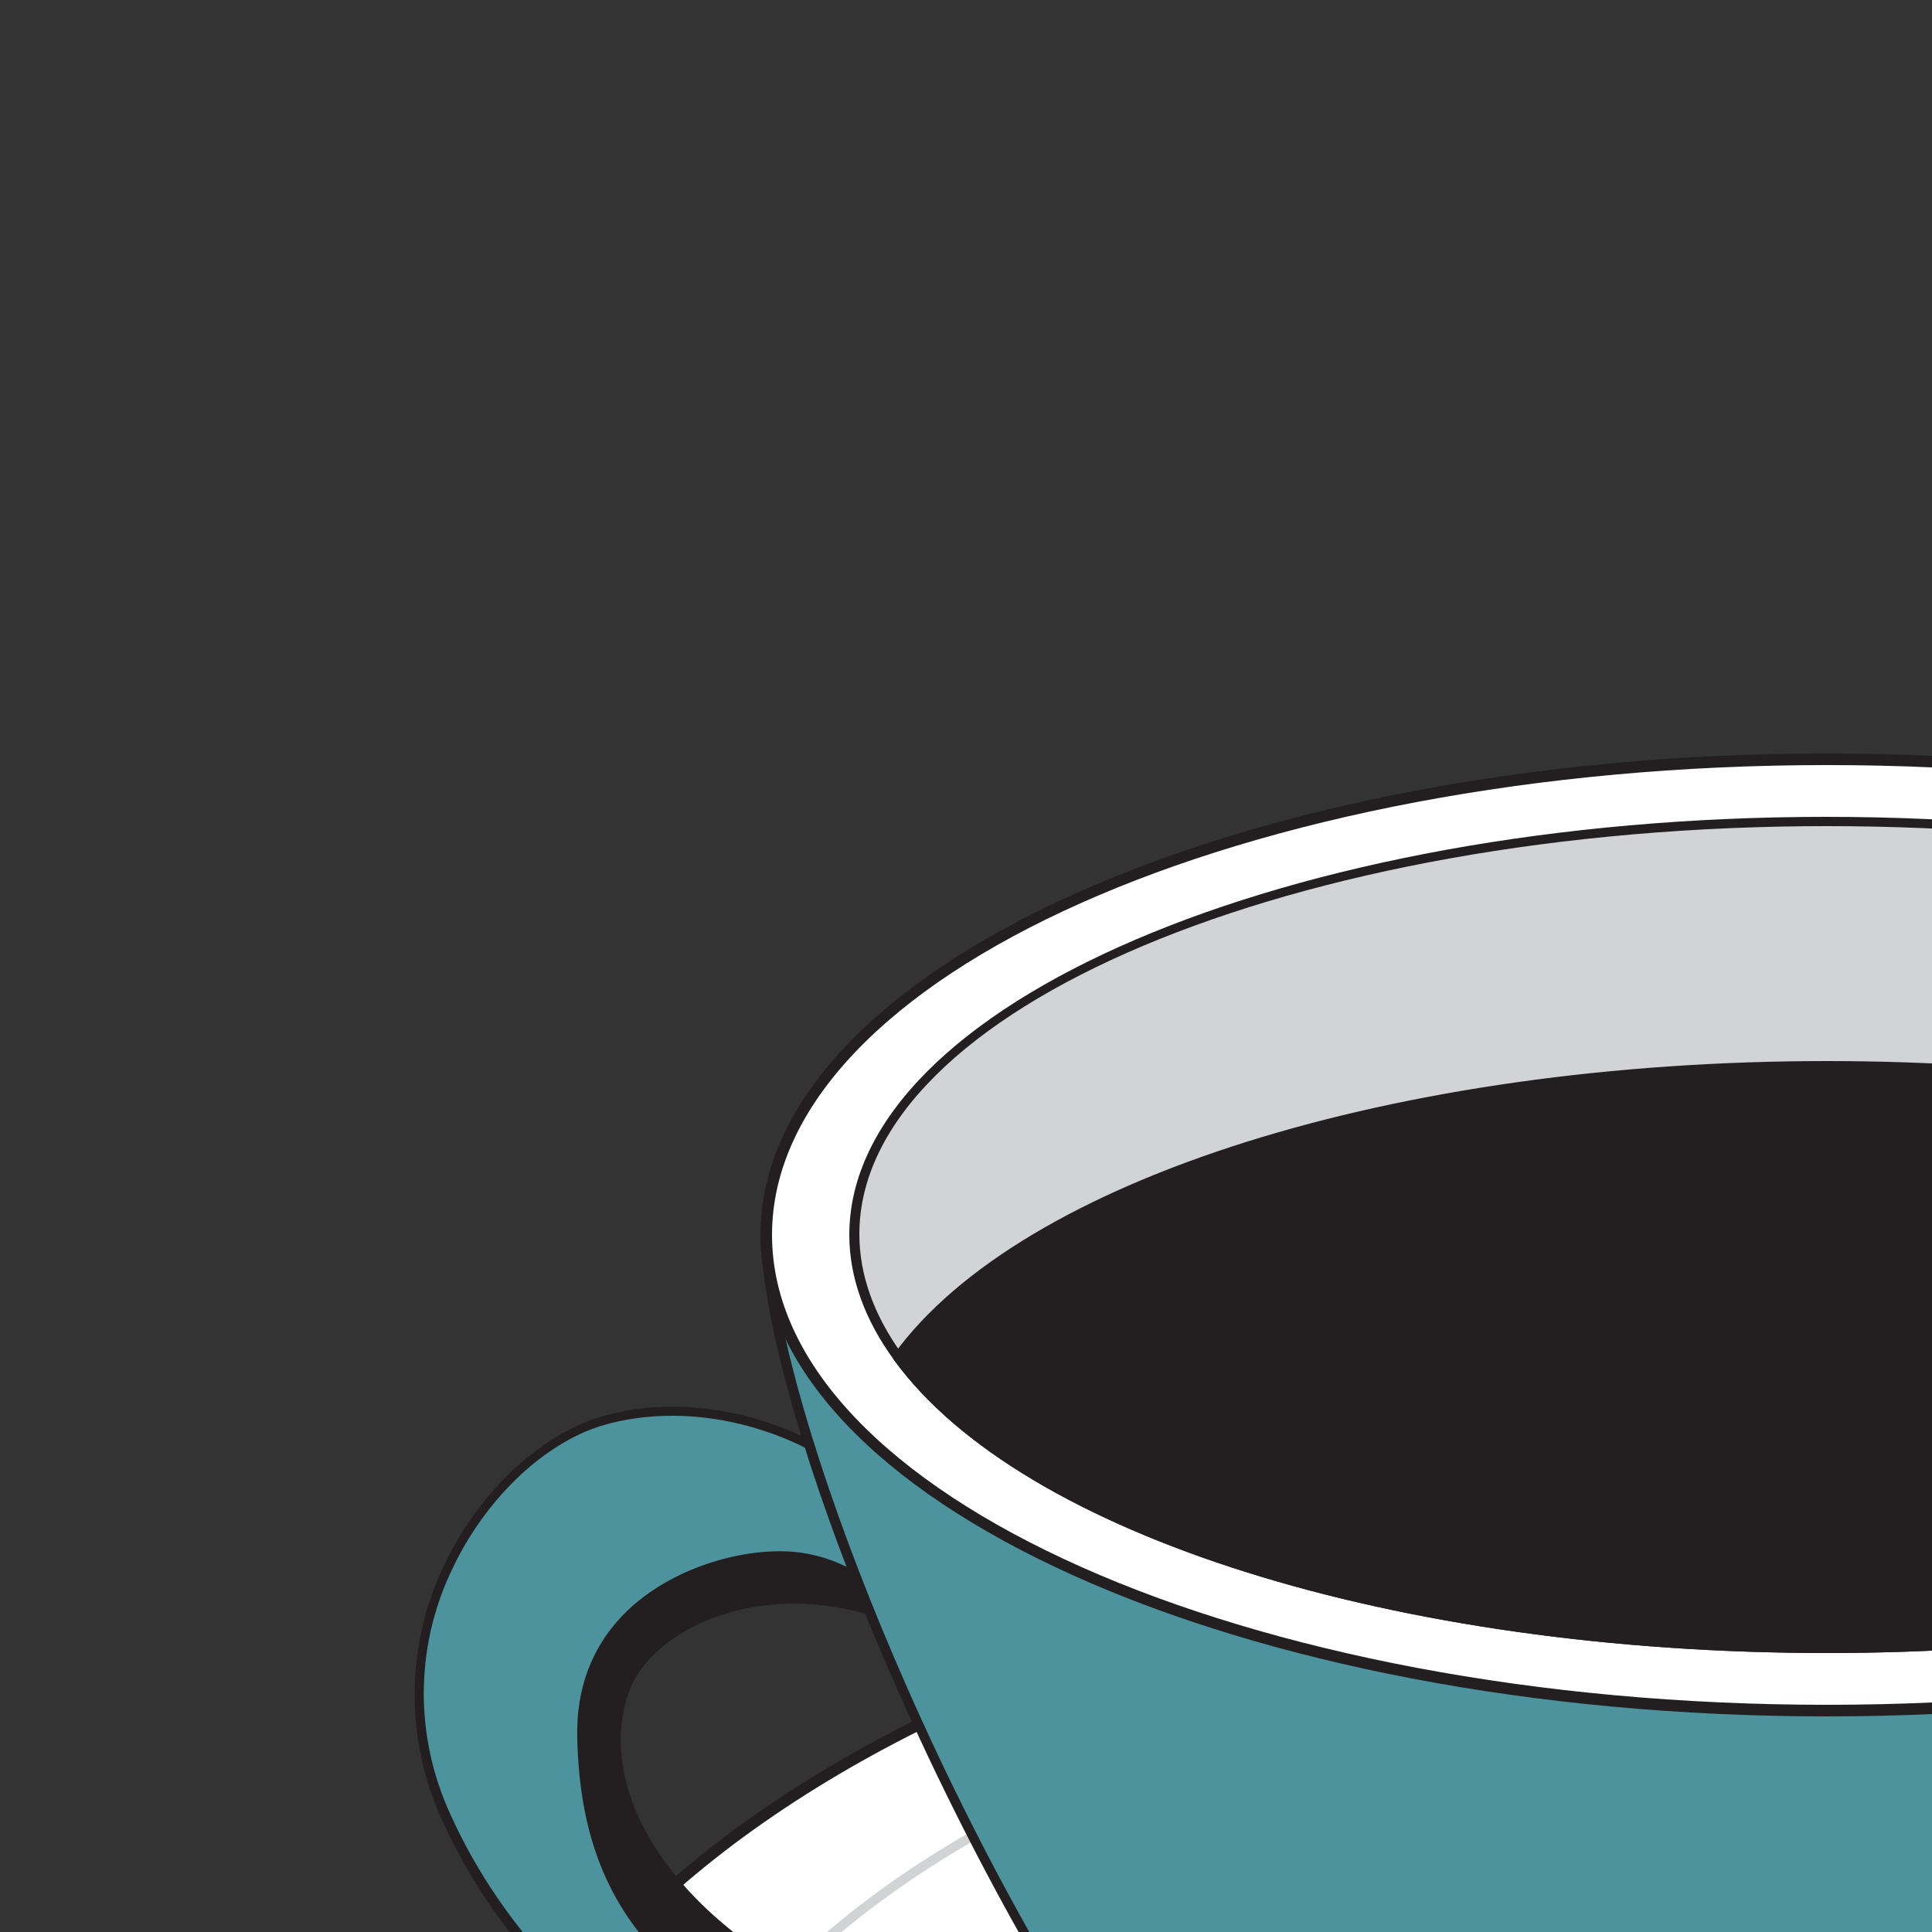 <svg transform="scale(2)" version="1.1" id="uWwJFW5uCt" xmlns="http://www.w3.org/2000/svg" xmlns:xlink="http://www.w3.org/1999/xlink" x="0px" y="0px" viewBox="0 0 500 500" xml:space="preserve" class="pbimage_pbimage__wrapper__image__0LEis false"><rect x="0" y="0" width="500" height="500" fill="#333333" stroke="none"/><title>Coffee</title><style type="text/css"> .st0{fill:#231F20;} .st1{fill:#FFFFFF;} .st2{fill:#D1D3D4;} .st3{fill:#68E1FD;}
 .st3{fill:#4c939e;}
 .st2{fill:#D1D3D4;}
 .st1{fill:#FFFFFF;}
 .st0{fill:#231F20;}</style><g id="Coaster_Bowl"><ellipse class="st0" cx="232" cy="301.8" rx="173.4" ry="100.1" fill="#231F20"></ellipse><path class="st0" d="M232,402.5c-96,0-174-45.2-174-100.8S136.1,201,232,201s174,45.2,174,100.7S328,402.5,232,402.5z M232,202.3
		c-95.3,0-172.8,44.6-172.8,99.5s77.5,99.5,172.8,99.5s172.8-44.6,172.8-99.5S327.3,202.3,232,202.3L232,202.3z" fill="#231F20"></path><ellipse class="st1" cx="232" cy="299" rx="173.4" ry="100.1" fill="#FFFFFF"></ellipse><path class="st0" d="M232,399.9c-96,0-174.2-45.3-174.2-100.9S136,198.1,232,198.1S406.2,243.3,406.2,299S328.1,399.9,232,399.9z
		 M232,199.6c-95.2,0-172.6,44.6-172.6,99.4s77.5,99.3,172.6,99.3s172.7-44.6,172.7-99.3S327.2,199.6,232,199.6z" fill="#231F20"></path><path class="st2" d="M232,386.4c-83.2,0-151-39.2-151-87.4s67.7-87.4,151-87.4s151,39.2,151,87.5S315.3,386.4,232,386.4z
		 M232,212.8c-82.6,0-149.7,38.7-149.7,86.2s67.2,86.2,149.7,86.2s149.7-38.6,149.7-86.2S314.6,212.8,232,212.8z" fill="#D1D3D4"></path></g><g id="Cup"><path class="st0" d="M150.2,265.3c0,0-25.4,3.5-47-8.7s-26.1-28.2-22.6-37.8s21.2-16.4,37.8-8s1.6-16.9-18.8-15.7
		s-41.6,9.2-40.6,22.1s9.9,34.8,26.5,45.3c16.7,10.6,41.1,18.3,54.5,16.7s22.3,0,19.3-6.6s-9.9-9.2-9.9-9.2"></path><path class="st0" d="M136.4,280c-13.7,0-35.5-7.1-51.1-17c-18-11.4-26-34.2-26.9-45.9c-0.2-3.5,1.1-7,3.5-9.5
		c6.2-7.1,21.1-12.3,37.8-13.3c13-0.7,23.8,8.8,26.2,14.4c0.9,2.1,0.4,3.2-0.1,3.8c-1.2,1.1-3.7,0.7-7.5-1.2
		c-8.6-4.3-18.2-5-26.4-1.8c-5.2,2.1-9.1,5.5-10.5,9.4c-3.7,10.1,1.8,25.4,22.3,37c21.2,12,46.3,8.7,46.6,8.6c0.4,0,0.7,0.3,0.7,0.7
		c0,0.3-0.2,0.6-0.5,0.7c-0.3,0-25.8,3.4-47.4-8.8c-21.2-12-26.7-28-22.9-38.6c1.6-4.2,5.7-8,11.3-10.2c8.6-3.4,18.6-2.7,27.5,1.8
		c3.6,1.8,5.4,1.9,6,1.4c0.4-0.3,0.3-1.2-0.2-2.2c-2.2-5.1-12.7-14.3-24.8-13.6c-16.4,0.9-30.8,6-36.8,12.8
		c-2.2,2.3-3.3,5.4-3.2,8.5c0.9,12.3,9.6,34.3,26.2,44.8c16.9,10.8,41.1,18.1,54,16.6c3.4-0.4,6.4-0.6,9.1-0.8
		c5.1-0.4,9.1-0.6,10-2.1c0.4-0.6,0.2-1.5-0.3-2.7c-2.9-6.2-9.4-8.8-9.5-8.8c-0.3-0.1-0.5-0.5-0.4-0.9c0.1-0.3,0.5-0.5,0.9-0.4
		c0.3,0.1,7.1,2.8,10.2,9.5c0.8,1.7,0.9,3,0.3,4c-1.2,2.1-5.1,2.4-11.1,2.8c-2.7,0.2-5.7,0.4-9,0.8C138.9,280,137.6,280,136.4,280z"></path><path class="st3" d="M133.1,230.5c0,0-7.8-20.7-15.5-32.4S92.2,179.5,77.6,184s-30.5,27.5-20,51s33.4,40.6,62.8,44.8
		c26.2,3.8,40.6-0.5,40.6-0.5l-4.2-7.3c0,0-16.9,5-45.6-4.9c-27.7-9.6-35.5-23.3-35.9-42.1s18.4-24.2,27.2-23.5
		c14.3,1.2,22.6,18.8,27.7,29.1L133.1,230.5z"></path><path class="st0" d="M141.1,282c-6.9,0-13.9-0.5-20.8-1.5c-28.7-4.1-52.3-21-63.2-45.2c-4.6-10.2-4.6-22,0.1-32.2
		c4.3-9.5,12.3-17.2,20.3-19.7c14.3-4.4,32.5,2.1,40.7,14.4c7.7,11.7,15.5,32.3,15.6,32.6c0.1,0.2,0,0.4-0.1,0.6
		c-0.1,0.2-0.3,0.3-0.5,0.3l-2.8,0.2c-0.3,0-0.5-0.1-0.6-0.3l-0.6-1.2c-5.2-10.5-13.2-26.5-26.6-27.6c-4.7-0.4-14.1,1.2-20.3,7.1
		c-4.3,4.1-6.4,9.4-6.2,15.7c0.4,15.3,4.9,30.9,35.5,41.5c28.1,9.8,45,5,45.2,4.9c0.3-0.1,0.6,0,0.7,0.3l4.2,7.3
		c0.1,0.2,0.1,0.4,0,0.5c-0.1,0.2-0.2,0.3-0.4,0.4C161.1,280,154,282,141.1,282z M87,183.2c-3.1,0-6.2,0.4-9.2,1.3
		c-7.7,2.4-15.3,9.8-19.5,19c-4.6,9.9-4.6,21.2-0.1,31.1c10.7,23.8,34,40.4,62.3,44.5c22.4,3.2,36.3,0.5,39.6-0.3l-3.6-6.1
		c-3,0.7-19.6,3.9-45.5-5.1c-25.3-8.7-35.8-21.1-36.3-42.6c-0.2-6.8,2.1-12.4,6.6-16.7c6.2-5.8,15.3-8,21.3-7.5
		c14.1,1.2,22.2,17.5,27.6,28.3l0.4,0.8l1.6-0.1c-1.5-3.9-8.4-21.2-15.1-31.5C110.9,189.1,98.7,183.2,87,183.2z"></path><path class="st0" d="M348.3,197c0,7.6-3.8,21.9-10.5,38.7c-8.2,20.6-21,45-36.7,65.2C283.5,313.3,261,322,236.5,322
		s-47-8.7-64.7-21.1c-15.7-20.2-28.5-44.6-36.7-65.2c-6.7-16.8-10.5-31.1-10.5-38.7c0-27.7,50.1-50.1,111.8-50.1
		S348.3,169.3,348.3,197z"></path><path class="st0" d="M236.4,322.6c-22.5,0-45.6-7.5-65-21.2c-0.1,0-0.1-0.1-0.1-0.1c-19.1-24.5-31.2-51.5-36.8-65.4
		c-6.6-16.5-10.5-31-10.5-38.9c0-28,50.4-50.8,112.5-50.8S348.9,169,348.9,197c0,7.9-3.9,22.5-10.5,38.9
		c-5.6,13.9-17.7,40.9-36.8,65.4l-0.1,0.1C282.1,315,259,322.6,236.4,322.6z M172.2,300.4c19.2,13.5,42,20.9,64.2,20.9
		s45-7.4,64.2-20.9c18.9-24.4,31-51.2,36.6-65c6.5-16.3,10.4-30.7,10.4-38.5c0-27.3-49.9-49.5-111.2-49.5S125.2,169.6,125.2,197
		c0,7.8,3.9,22.1,10.4,38.5C141.2,249.2,153.3,276,172.2,300.4z M301.1,300.9L301.1,300.9z"></path><path class="st3" d="M373.7,159.8c0,9.3-4.6,26.9-12.8,47.5c-10.1,25.3-25.8,55.2-45.1,80.1c-21.6,15.2-49.3,25.9-79.4,25.9
		s-57.7-10.6-79.4-25.9c-19.3-24.8-34.9-54.8-45.1-80.1c-8.2-20.6-12.8-38.2-12.8-47.5c0-34,61.4-61.6,137.3-61.6
		S373.7,125.8,373.7,159.8z"></path><path class="st0" d="M236.4,313.8c-27.6,0-55.9-9.2-79.7-26c-0.1,0-0.1-0.1-0.1-0.1c-23.4-30.1-38.3-63.2-45.2-80.2
		c-8.1-20.2-12.9-38-12.9-47.7c0-34.3,61.9-62.2,137.9-62.2s137.9,27.9,137.9,62.2c0,9.7-4.8,27.5-12.9,47.7
		c-6.8,17-21.8,50.1-45.1,80.2c0,0.1-0.1,0.1-0.1,0.1C292.4,304.6,264.1,313.8,236.4,313.8z M157.5,286.9
		c23.6,16.6,51.6,25.7,78.9,25.7s55.4-9.1,78.9-25.7c23.3-30,38.1-62.9,44.9-79.9c8-20.1,12.8-37.7,12.8-47.2
		c0-33.6-61.3-60.9-136.7-60.9S99.8,126.2,99.8,159.8c0,9.5,4.8,27.2,12.8,47.2C119.4,224,134.2,256.9,157.5,286.9z M315.8,287.3
		L315.8,287.3z"></path><ellipse class="st1" cx="236.4" cy="159.8" rx="137.3" ry="61.5"></ellipse><path class="st0" d="M236.4,222.1c-76.1,0-138-27.9-138-62.3s61.9-62.3,138-62.3s138,28,138,62.3S312.6,222.1,236.4,222.1z
		 M236.4,99c-75.3,0-136.5,27.3-136.5,60.8s61.2,60.8,136.5,60.8S373,193.3,373,159.8S311.7,99,236.4,99L236.4,99z"></path><path class="st2" d="M362.3,159.8c0,5.5-2,10.8-5.6,15.9c-15.9,21.8-63.7,37.6-120.2,37.6s-104.3-15.8-120.2-37.6
		c-3.7-5-5.6-10.3-5.6-15.9c0-29.5,56.3-53.5,125.8-53.5S362.3,130.2,362.3,159.8z"></path><path class="st0" d="M236.4,213.9c-55.7,0-104.2-15.2-120.7-37.9c-3.8-5.2-5.8-10.7-5.8-16.2c0-29.8,56.7-54.1,126.4-54.1
		s126.5,24.3,126.5,54.1c0,5.5-1.9,11-5.8,16.2C340.6,198.6,292.1,213.9,236.4,213.9z M236.4,106.9c-69,0-125.2,23.7-125.2,52.8
		c0,5.3,1.9,10.5,5.5,15.5c16.3,22.3,64.4,37.3,119.7,37.3s103.4-15,119.7-37.3c3.6-5,5.5-10.2,5.5-15.5
		C361.6,130.6,305.5,106.9,236.4,106.9z"></path><path class="st0" d="M356.6,175.6c-15.9,21.8-63.7,37.6-120.2,37.6s-104.3-15.8-120.2-37.6C132.2,153.9,180,138,236.4,138
		S340.7,153.9,356.6,175.6z"></path><path class="st0" d="M236.4,213.9c-55.7,0-104.2-15.2-120.7-37.9c-0.2-0.2-0.2-0.6,0-0.8c16.5-22.7,65-37.9,120.7-37.9
		s104.2,15.2,120.7,37.9c0.2,0.2,0.2,0.6,0,0.8C340.6,198.7,292.1,213.9,236.4,213.9z M117.1,175.6c16.6,22.1,64.4,36.9,119.3,36.9
		s102.8-14.8,119.3-36.9c-16.6-22.1-64.4-36.9-119.4-36.9S133.7,153.5,117.1,175.6z"></path></g><g id="Tea_Spoon"><path class="st1" d="M443.4,206.6c-2.6-2.9-6.9-3.9-10.7-3.3s-7.6,2.5-11,4.7c-9.9,6.5-17.4,15.2-25.2,23.9s-15.4,17.4-23,26.2
		c-16,18.4-21.6,33-31.6,40.3s-21.4,3.9-42.8,13.9s-34.9,18.7-27.4,35.1c8.3,18.3,32.7,17.1,50.3,10.1c17.9-7.1,28.5-19.8,30-29.5
		s-3.5-14.4,0.2-23.4c1.4-3.4,11-22.6,46.5-50.5l3.6-2.8c9.8-7.7,19.5-15.4,29.2-23.3c5.5-4.5,19.5-12.6,12.3-21.1L443.4,206.6z"></path><path class="st0" d="M298.6,363c-12,0-22.8-4.3-27.8-15.3c-8-17.7,7.9-26.8,27.9-36.1c8.3-3.8,17.1-6.5,26.2-8
		c6.5-1.2,11.7-2.2,16.5-5.8c5.4-3.9,9.5-10,14.7-17.7c5.1-7.8,10.7-15.3,16.8-22.5l3-3.5c6.5-7.5,13.2-15.2,19.9-22.7l1.5-1.7
		c7.2-8,14.6-16.2,23.9-22.4c2.9-1.9,6.9-4.2,11.3-4.9s8.8,0.8,11.4,3.6l0,0l0.3,0.3c1.6,1.7,2.4,4,2.1,6.3
		c-0.6,5.4-7,10.2-11.7,13.7c-1.1,0.8-2,1.5-2.9,2.2c-10,8.2-19.9,16.1-29.2,23.3l-3.6,2.8c-36.7,28.8-45.4,48.1-46.2,50.2
		c-2,4.8-1.4,8.3-0.7,12.3c0.8,3.6,1,7.3,0.5,10.9c-2,13.1-17.2,24.8-30.5,30.1C314.6,361.2,306.7,362.9,298.6,363z M434.6,203.9
		c-0.6,0-1.3,0-1.9,0.1c-4.1,0.6-7.9,2.8-10.7,4.6c-9.1,6-16.2,13.8-23.6,22.1l-1.5,1.7c-6.7,7.5-13.4,15.2-19.9,22.7l-3,3.5
		c-6,7.1-11.6,14.5-16.7,22.3c-5.3,7.8-9.5,14-15.1,18.1c-5.1,3.7-10.4,4.7-17.1,6c-9,1.5-17.7,4.2-25.9,8
		c-23.4,10.8-33.9,19.1-27.1,34.1c7.7,17.1,31,17,49.3,9.7s28.2-20.2,29.6-28.9c0.5-3.5,0.3-7-0.5-10.4c-0.7-4-1.4-7.9,0.8-13.1
		c0.9-2.1,9.7-21.8,46.7-50.8l3.6-2.8c9.2-7.3,19.2-15.1,29.2-23.3c0.8-0.7,1.8-1.4,2.9-2.2c4.5-3.3,10.6-7.9,11.1-12.6
		c0.2-1.9-0.5-3.8-1.8-5.1l-0.2-0.3l0,0C440.6,205,437.7,203.8,434.6,203.9L434.6,203.9z"></path><path class="st2" d="M343.9,314.3c-1.1-1-46.5,36.8-70.2,30.5c0,0-2.7,7.9,18.5,11.7s40.8-8.8,48.8-16.7S351.2,321.2,343.9,314.3z"></path></g><g id="Coffee_Beans"><path class="st2" d="M209.7,313.9c-3.6,9.5-14.2,19.1-28.7,16.7c-27.3-4.6-29.8-27.9-26.2-37.4s16.9-8,32.1-2.2
		S213.3,304.4,209.7,313.9z"></path><path class="st0" d="M185.6,331.5c-1.6,0-3.2-0.1-4.7-0.4c-14.1-2.4-20.9-9.6-24.1-15.3c-4.7-8.1-4.6-17.6-2.6-23
		c1.8-4.7,5.9-7.1,12.2-7.2c5.3-0.1,12.3,1.5,20.6,4.6c18.4,7,26.4,15.2,23.2,23.8C206.9,323,197.9,331.5,185.6,331.5z M166.8,286.9
		h-0.4c-5.8,0.1-9.6,2.3-11.2,6.5c-1.9,5.1-2,14.1,2.5,22s12.5,12.9,23.3,14.7c14.1,2.4,24.4-6.8,28.1-16.3
		c3.8-9.9-10.1-17.6-22.5-22.2C178.6,288.4,172,286.9,166.8,286.9z"></path><path class="st1" d="M209.7,313.9c-3.6,9.5-21.3,8.8-36.4,3.1s-22.1-14.3-18.5-23.8s17.4-9.8,32.5-4.1S213.3,304.4,209.7,313.9z"></path><path class="st0" d="M194.1,321.9c-7.2-0.2-14.4-1.6-21.1-4.2c-7.7-2.9-13.3-6.5-16.6-10.7c-3.3-3.9-4.2-9.3-2.4-14.1
		c1.8-4.8,6.1-7.6,12.6-8.2c5.8-0.6,13,0.7,20.9,3.7c17.3,6.6,26.3,16.7,22.9,25.8C208.3,319.6,201.9,321.9,194.1,321.9z M169.3,286
		c-0.9,0-1.8,0-2.6,0.1c-4,0.4-9.3,2-11.3,7.3c-1.7,4.3-0.9,9.1,2.1,12.6c3.1,3.9,8.6,7.5,16,10.3c14.6,5.5,32,6.5,35.5-2.6
		c2.4-6.3-2-16.3-22-23.9C181.4,287.5,175.4,286.2,169.3,286z"></path><path class="st0" d="M156.2,290.4c0,0,9.1,5.1,11.4,7.6s4,3.1,6.6,4.6s12.7,5,15.9,7.6s3.1,3.5,7.6,4c3.5,0.5,7,1.2,10.5,2.3
		c0.8-1.1,1.4-2.3,1.9-3.5c0,0-7.1,0.8-8.6-1.1c-1.4-1.9-3.4-3.1-5.7-3.6c-2.3-0.3-5.1-1.2-6.6-2.9s-5.1-4.9-9.3-5.1
		s-5.4-2.5-8.4-4.9s-4.5-2-6.8-3.6c-2.2-1.3-4.5-2.5-6.8-3.5C157.9,288.2,157,289.3,156.2,290.4z"></path><path class="st0" d="M208.3,317h-0.2c-3.4-1-6.8-1.8-10.3-2.2c-3.6-0.4-4.5-1.1-6.1-2.6c-0.5-0.4-1-0.9-1.8-1.5
		c-2-1.6-6.7-3.5-10.5-5.1c-1.8-0.7-3.6-1.5-5.4-2.4c-0.6-0.3-1.1-0.6-1.6-0.9c-2-1-3.7-2.3-5.2-3.9c-2.2-2.3-11.2-7.4-11.2-7.4
		c-0.2-0.1-0.3-0.2-0.3-0.4c0-0.2,0-0.3,0.1-0.5c0.8-1.1,1.7-2.2,1.7-2.2c0.2-0.2,0.5-0.3,0.7-0.2c2.4,1.1,4.7,2.3,6.9,3.6
		c0.8,0.5,1.6,0.9,2.5,1.2c1.6,0.5,3.1,1.3,4.3,2.4c0.7,0.6,1.3,1.1,1.8,1.7c1.8,1.8,3.2,3,6.2,3.1c4.6,0.2,8.3,3.8,9.7,5.3
		c1.7,1.6,3.9,2.6,6.3,2.8c2.4,0.4,4.6,1.8,6.1,3.8c1,1.2,5.5,1.1,8.1,0.9c0.3,0,0.6,0.2,0.6,0.5c0,0.1,0,0.1,0,0.2
		c-0.5,1.3-1.1,2.6-1.9,3.7C208.7,316.9,208.5,317,208.3,317z M157.1,290.2c2.1,1.2,9,5.2,11,7.4c1.4,1.5,3.1,2.7,4.9,3.6l1.6,0.9
		c1.7,0.9,3.4,1.7,5.2,2.3c3.9,1.6,8.7,3.6,10.8,5.3c0.8,0.6,1.3,1.1,1.8,1.6c1.6,1.4,2.2,2,5.4,2.3c3.4,0.5,6.8,1.2,10.1,2.2
		c0.5-0.7,0.9-1.4,1.2-2.1c-2.1,0.1-6.8,0.3-8.2-1.4c-1.3-1.8-3.2-3-5.3-3.3c-1.1-0.1-4.9-0.8-7-3.1c-1.3-1.4-4.8-4.8-8.9-4.9
		c-3.4-0.1-5.1-1.7-6.9-3.5c-0.5-0.5-1.1-1.1-1.8-1.6c-1.2-1-2.5-1.8-4-2.2c-1-0.3-1.9-0.8-2.8-1.3c-2-1.2-4.1-2.3-6.3-3.3
		C157.9,289.2,157.5,289.7,157.1,290.2z"></path><path class="st2" d="M156.2,311.7c1.1,8.7-3.1,20.4-15.2,24.4c-22.8,7.5-34.2-9.3-35.3-18s9.7-13,23.7-14.7S155.1,303,156.2,311.7z
		"></path><path class="st0" d="M130.1,338.5c-4.8,0.1-9.5-1.3-13.6-3.8c-6.9-4.3-10.7-11.6-11.3-16.5c-0.5-4.3,1.6-7.8,6.5-10.5
		c4-2.2,10-3.8,17.7-4.8c16.9-2.1,26.4,0.9,27.4,8.8c1.2,9.2-3.2,20.9-15.6,25C137.5,337.8,133.8,338.5,130.1,338.5z M138.9,303.2
		c-3.2,0-6.3,0.2-9.5,0.7c-7.6,1-13.4,2.5-17.3,4.7c-4.4,2.4-6.4,5.6-5.9,9.5c0.6,4.7,4.2,11.6,10.8,15.8s14.8,4.8,23.8,1.8
		c11.8-3.9,16-15.1,14.9-23.9C154.8,305.1,147.3,303.2,138.9,303.2z"></path><path class="st1" d="M156.2,311.7c1.1,8.7-12.7,15.4-26.7,17.1s-22.7-2-23.8-10.8s9.3-14.6,23.2-16.3S155.1,303,156.2,311.7z"></path><path class="st0" d="M123.2,330c-3.7,0.1-7.3-0.5-10.7-1.9c-4.1-1.7-7-5.5-7.5-9.9c-0.6-4.4,1.6-8.4,6.3-11.5
		c4.2-2.8,10.3-4.8,17.6-5.7c16-2,27,2.1,28.1,10.6c0.6,4.4-2.2,8.5-8.1,11.9c-5,2.9-12,5.1-19.3,6C127.5,329.8,125.3,330,123.2,330
		z M136.7,302c-2.6,0-5.1,0.2-7.7,0.5c-7,0.9-12.9,2.8-16.9,5.4c-2.9,1.9-6.3,5.2-5.7,10c0.4,3.9,3,7.3,6.7,8.7
		c3.9,1.8,9.6,2.2,16.3,1.4c7.1-0.9,13.9-3,18.7-5.8c3.7-2.2,7.9-5.7,7.3-10.4S149.4,302,136.7,302z"></path><path class="st0" d="M105.7,315.4c0,0,9,0.2,11.8,1.2s4.3,0.7,7,0.9s11.7-1.4,15.3-0.6s3.8,1.5,7.4,0c2.9-1.1,5.9-1.9,8.9-2.5
		c0.1-1.1,0.1-2.3,0-3.4c0,0-5.1,3.5-7,2.7c-1.8-0.9-3.9-1-5.8-0.4c-2,0.8-4.2,1-6.3,0.5c-1.9-0.7-5.9-1.7-9.2-0.1s-5.1,0.3-8.4-0.4
		s-4.2,0.3-6.7,0c-2.2-0.1-4.4-0.1-6.7,0C106.2,312.9,105.8,314.2,105.7,315.4z"></path><path class="st0" d="M143.9,318.1c-0.8,0-1.5-0.2-2.3-0.4c-0.5-0.1-1.2-0.3-2-0.5c-2.2-0.4-6.6,0-10.1,0.3
		c-1.7,0.2-3.4,0.3-5.1,0.3h-1.6c-1.9,0.1-3.8-0.2-5.6-0.8c-2.7-0.9-11.6-1.1-11.7-1.1c-0.1,0-0.3-0.1-0.4-0.2
		c-0.1-0.1-0.1-0.3-0.1-0.4c0.2-1.1,0.4-2.3,0.4-2.4c0-0.2,0.2-0.4,0.5-0.4c2.2-0.1,4.5-0.1,6.7,0c0.8,0.1,1.6,0,2.4-0.1
		c1.4-0.3,2.9-0.2,4.3,0.1c0.8,0.2,1.4,0.4,2.1,0.5c2.1,0.6,3.7,1,6-0.1c3.6-1.7,7.9-0.5,9.6,0.1c2,0.5,4.1,0.4,5.9-0.5
		c2-0.7,4.3-0.5,6.2,0.4c1.2,0.5,4.7-1.3,6.6-2.6c0.1-0.1,0.3-0.1,0.5-0.1c0.2,0.1,0.3,0.2,0.3,0.4c0.2,1.2,0.2,2.4,0,3.6
		c0,0.2-0.2,0.4-0.4,0.4c-3,0.6-6,1.4-8.8,2.5C146.3,317.8,145.1,318,143.9,318.1z M137.2,316c0.9,0,1.8,0.1,2.7,0.2
		c0.8,0.2,1.5,0.3,2,0.5c1.8,0.5,2.5,0.6,5.1-0.4c2.8-1,5.7-1.9,8.6-2.5c0.1-0.7,0.1-1.4,0.1-2.1c-1.5,1-5.1,3-6.8,2.3
		c-1.7-0.8-3.6-1-5.4-0.4c-0.9,0.3-4.1,1.4-6.6,0.5c-1.6-0.6-5.6-1.7-8.8-0.2c-2.7,1.3-4.6,0.8-6.7,0.2c-0.6-0.2-1.3-0.4-2-0.5
		c-1.3-0.3-2.6-0.3-3.9-0.1c-0.9,0.2-1.8,0.2-2.7,0.1c-2.1-0.1-4.1-0.1-6.2,0c-0.1,0.3-0.2,0.8-0.2,1.4c2.1,0.1,9,0.3,11.4,1.2
		c1.7,0.6,3.5,0.8,5.2,0.8h1.6c1.7,0,3.3-0.1,5-0.3C132,316.3,134.9,316,137.2,316z"></path><path class="st2" d="M194.4,334c1.3,10.6-3.8,24.8-18.5,29.7c-27.7,9.1-41.6-11.3-42.9-22s11.9-15.8,28.8-17.9S193,323.4,194.4,334
		z"></path><path class="st0" d="M162.6,366.6c-5.9,0.1-11.6-1.5-16.6-4.6c-8.4-5.3-13-14.1-13.8-20.1c-1.2-9.8,8.6-16,29.4-18.6
		s32.1,1.1,33.3,10.7l0,0c1.4,11.2-3.9,25.4-19,30.4C171.7,365.8,167.1,366.6,162.6,366.6z M173.3,323.6c-3.9,0-7.7,0.3-11.5,0.8
		c-13.7,1.7-29.7,6.1-28.3,17.2c0.7,5.7,5.2,14.2,13.2,19.2s18,5.8,28.9,2.2c14.4-4.7,19.4-18.4,18.1-29l0,0
		C192.7,326,183.6,323.6,173.3,323.6L173.3,323.6z"></path><path class="st1" d="M194.4,334c1.3,10.6-15.5,18.7-32.5,20.8s-27.7-2.5-29-13.1s11.3-17.7,28.3-19.9S193,323.4,194.4,334z"></path><path class="st0" d="M154.3,356.1c-13,0-21-5-22.1-14.3c-1.3-10.4,9.8-18.3,28.9-20.7c19.4-2.4,32.7,2.6,34,12.8l0,0
		c0.7,5.3-2.7,10.2-9.7,14.3c-6,3.5-14.6,6.2-23.4,7.3C159.4,355.9,156.9,356.1,154.3,356.1z M170.6,322c-3.1,0-6.2,0.2-9.3,0.6
		c-18,2.3-28.8,9.7-27.6,19c1.3,10,11.5,14.5,28.2,12.4c8.6-1.1,16.9-3.7,22.8-7.1c4.5-2.6,9.7-7,9-12.9
		C192.9,328.1,186.3,322,170.6,322z"></path><path class="st0" d="M132.9,338.4c0,0,11,0.2,14.4,1.4s5.3,0.9,8.5,1s14.2-1.6,18.6-0.8s4.6,1.8,9,0c3.5-1.3,7.2-2.3,10.9-3
		c0.2-1.4,0.2-2.8,0-4.2c0,0-6.2,4.2-8.6,3.2c-2.2-1.1-4.7-1.2-7.1-0.5c-2.3,0.9-5.4,1.4-7.6,0.5s-7.2-2.1-11.2-0.2
		s-6.3,0.4-10.2-0.5s-5.2,0.3-8.1,0c-2.7-0.2-5.4-0.2-8.1,0C133.4,335.5,133.1,337,132.9,338.4z"></path><path class="st0" d="M179.5,341.7c-0.9,0-1.9-0.2-2.8-0.5c-0.7-0.2-1.4-0.4-2.4-0.6c-2.6-0.5-8,0-12.3,0.4
		c-2.1,0.2-4.1,0.4-6.2,0.4c-0.7,0-1.3,0-1.9,0c-2.3,0.1-4.6-0.3-6.8-1c-3.2-1.1-14.1-1.4-14.2-1.4c-0.2,0-0.3-0.1-0.5-0.2
		c-0.1-0.1-0.2-0.3-0.1-0.5c0.2-1.4,0.5-2.9,0.5-2.9c0.1-0.3,0.3-0.5,0.6-0.5c2.7-0.2,5.5-0.2,8.2,0c1,0.1,2,0,2.9-0.1
		c1.7-0.3,3.5-0.3,5.2,0.1c0.9,0.2,1.8,0.4,2.5,0.6c2.6,0.7,4.4,1.3,7.3-0.1c4.3-2.1,9.6-0.6,11.6,0.1c2.4,0.6,4.9,0.4,7.2-0.5
		c2.5-0.8,5.2-0.6,7.5,0.5c1.5,0.6,5.7-1.6,8-3.2c0.3-0.2,0.7-0.1,0.9,0.2c0,0.1,0.1,0.1,0.1,0.2c0.2,1.5,0.2,3,0,4.4
		c0,0.3-0.2,0.5-0.5,0.5c-3.7,0.7-7.3,1.7-10.8,3C182.3,341.4,180.9,341.7,179.5,341.7z M171.2,339.2c1.1,0,2.2,0.1,3.3,0.2
		c1,0.2,1.8,0.4,2.5,0.6c2.2,0.6,3,0.8,6.2-0.5c3.4-1.3,6.9-2.3,10.5-3c0.1-0.9,0.1-1.7,0.1-2.6c-1.9,1.2-6.2,3.6-8.3,2.8
		c-2.1-1-4.4-1.2-6.6-0.5c-1.1,0.4-5,1.7-8.1,0.5c-1.9-0.7-6.8-2.1-10.7-0.2c-3.3,1.6-5.5,0.9-8.2,0.2c-0.8-0.2-1.6-0.4-2.4-0.6
		c-1.6-0.4-3.2-0.4-4.8-0.1c-1.1,0.2-2.2,0.2-3.2,0.1c-2.5-0.2-5-0.2-7.5,0c-0.1,0.4-0.2,1-0.3,1.7c2.5,0.1,10.9,0.4,13.9,1.4
		c2.1,0.7,4.2,1.1,6.4,1c0.6,0,1.2,0,1.9,0.1c1.2,0,3.4-0.2,6-0.4C164.9,339.6,168.4,339.2,171.2,339.2z"></path><path class="st2" d="M260.6,342c-0.1,10.7-7.1,24.1-22.4,26.9c-28.7,5.3-39.7-16.8-39.6-27.5s13.9-14,31-13.9
		S260.7,331.3,260.6,342z"></path><path class="st0" d="M229.9,370.4c-10,0-16.7-3.7-20.9-7.1c-7.6-6.4-11-15.8-10.9-21.8c0.1-9.8,10.7-14.7,31.6-14.5
		c9.4,0.1,16.9,1.2,22.2,3.3c6.3,2.5,9.5,6.5,9.4,11.8c-0.1,11.2-7.3,24.7-22.9,27.6C235.6,370.1,232.7,370.4,229.9,370.4z
		 M228.6,328.2c-13.6,0-29.2,2.4-29.3,13.3c-0.1,5.8,3.2,14.7,10.5,20.8s17.1,8.2,28.4,6.1c14.8-2.8,21.8-15.6,21.8-26.4
		c0-4.7-2.9-8.3-8.6-10.6c-5.1-2.1-12.4-3.1-21.7-3.2L228.6,328.2z"></path><path class="st1" d="M260.6,342c-0.1,10.7-17.9,16.5-35,16.3s-27.1-6.1-27-16.9s13.6-16,30.7-15.9S260.7,331.3,260.6,342z"></path><path class="st0" d="M226.3,359.1h-0.7c-8.7-0.1-15.5-1.6-20.3-4.6c-4.7-2.6-7.5-7.6-7.4-13c0.1-10.4,12.1-16.8,31.5-16.6
		c8.8,0.1,16.8,1.6,22.4,4.3c6.3,3.1,9.6,7.5,9.6,12.9C261.3,353.2,243.4,359.1,226.3,359.1z M228.6,326.3
		c-17.7,0-29.1,5.9-29.2,15.1c-0.1,5,2.2,9,6.7,11.8s11.1,4.3,19.6,4.4c16.5,0.1,34.1-5.2,34.2-15.6c0-6-4.7-9.6-8.8-11.5
		c-5.4-2.6-13.1-4.1-21.8-4.2L228.6,326.3z"></path><path class="st0" d="M199.2,338.2c0,0,10.9,1.7,14.1,3.3s5.1,1.6,8.3,2.2s14.4,0.3,18.5,1.7s4.4,2.4,9,1.2
		c3.7-0.8,7.4-1.3,11.2-1.6c0.4-1.4,0.6-2.7,0.6-4.1c0,0-6.7,3.3-8.9,2.1c-2.1-1.4-4.6-1.9-7-1.4c-4.8,1.1-9.3-2-14.3-2.4
		c-7.5-0.6-15.3-0.9-22.5-2.6c-2.6-0.5-5.3-0.8-8-1C200.1,335.5,199.5,336.9,199.2,338.2z"></path><path class="st0" d="M245.7,347.8c-1.2,0-2.5-0.4-3.6-0.9c-0.6-0.2-1.4-0.5-2.3-0.9c-2.5-0.9-7.9-1.1-12.2-1.2
		c-2.1,0-4.1-0.2-6.2-0.4l-1.9-0.3c-2.3-0.2-4.5-0.9-6.6-1.9c-3.1-1.5-13.8-3.3-13.9-3.3c-0.2,0-0.3-0.1-0.4-0.3
		c-0.1-0.1-0.1-0.3-0.1-0.5c0.4-1.4,0.9-2.8,0.9-2.8c0.1-0.3,0.3-0.4,0.6-0.4c2.7,0.2,5.4,0.5,8.1,1c5.9,1.4,12.3,1.9,18.4,2.3
		c1.3,0.1,2.6,0.2,3.9,0.3c2,0.2,4,0.7,5.9,1.4c2.8,0.9,5.4,1.7,8.2,1.1c2.6-0.5,5.2,0.1,7.4,1.5c1.4,0.8,5.8-0.9,8.3-2.1
		c0.2-0.1,0.4-0.1,0.6,0c0.2,0.1,0.3,0.3,0.3,0.5c0,1.5-0.2,3-0.6,4.4c-0.1,0.3-0.3,0.4-0.6,0.5c-3.7,0.2-7.4,0.8-11.1,1.5
		C248,347.6,246.9,347.7,245.7,347.8z M200,337.7c2.5,0.4,10.8,1.9,13.6,3.3c1.9,1,4,1.6,6.2,1.8c0.6,0.1,1.2,0.2,1.9,0.3
		c2,0.2,4,0.4,6,0.4c4.4,0.2,9.9,0.4,12.6,1.3c1,0.3,1.7,0.6,2.4,0.9c2.1,0.9,2.9,1.2,6.2,0.3c3.6-0.8,7.2-1.3,10.8-1.5
		c0.2-0.8,0.4-1.7,0.4-2.6c-2,0.9-6.6,2.8-8.6,1.6c-1.9-1.3-4.2-1.8-6.5-1.4c-3.1,0.7-6-0.2-8.8-1.1c-1.8-0.6-3.7-1.1-5.7-1.3
		l-3.9-0.3c-6.2-0.5-12.6-0.9-18.6-2.3c-2.5-0.5-4.9-0.8-7.4-1C200.4,336.5,200.1,337.1,200,337.7z"></path></g></svg>
